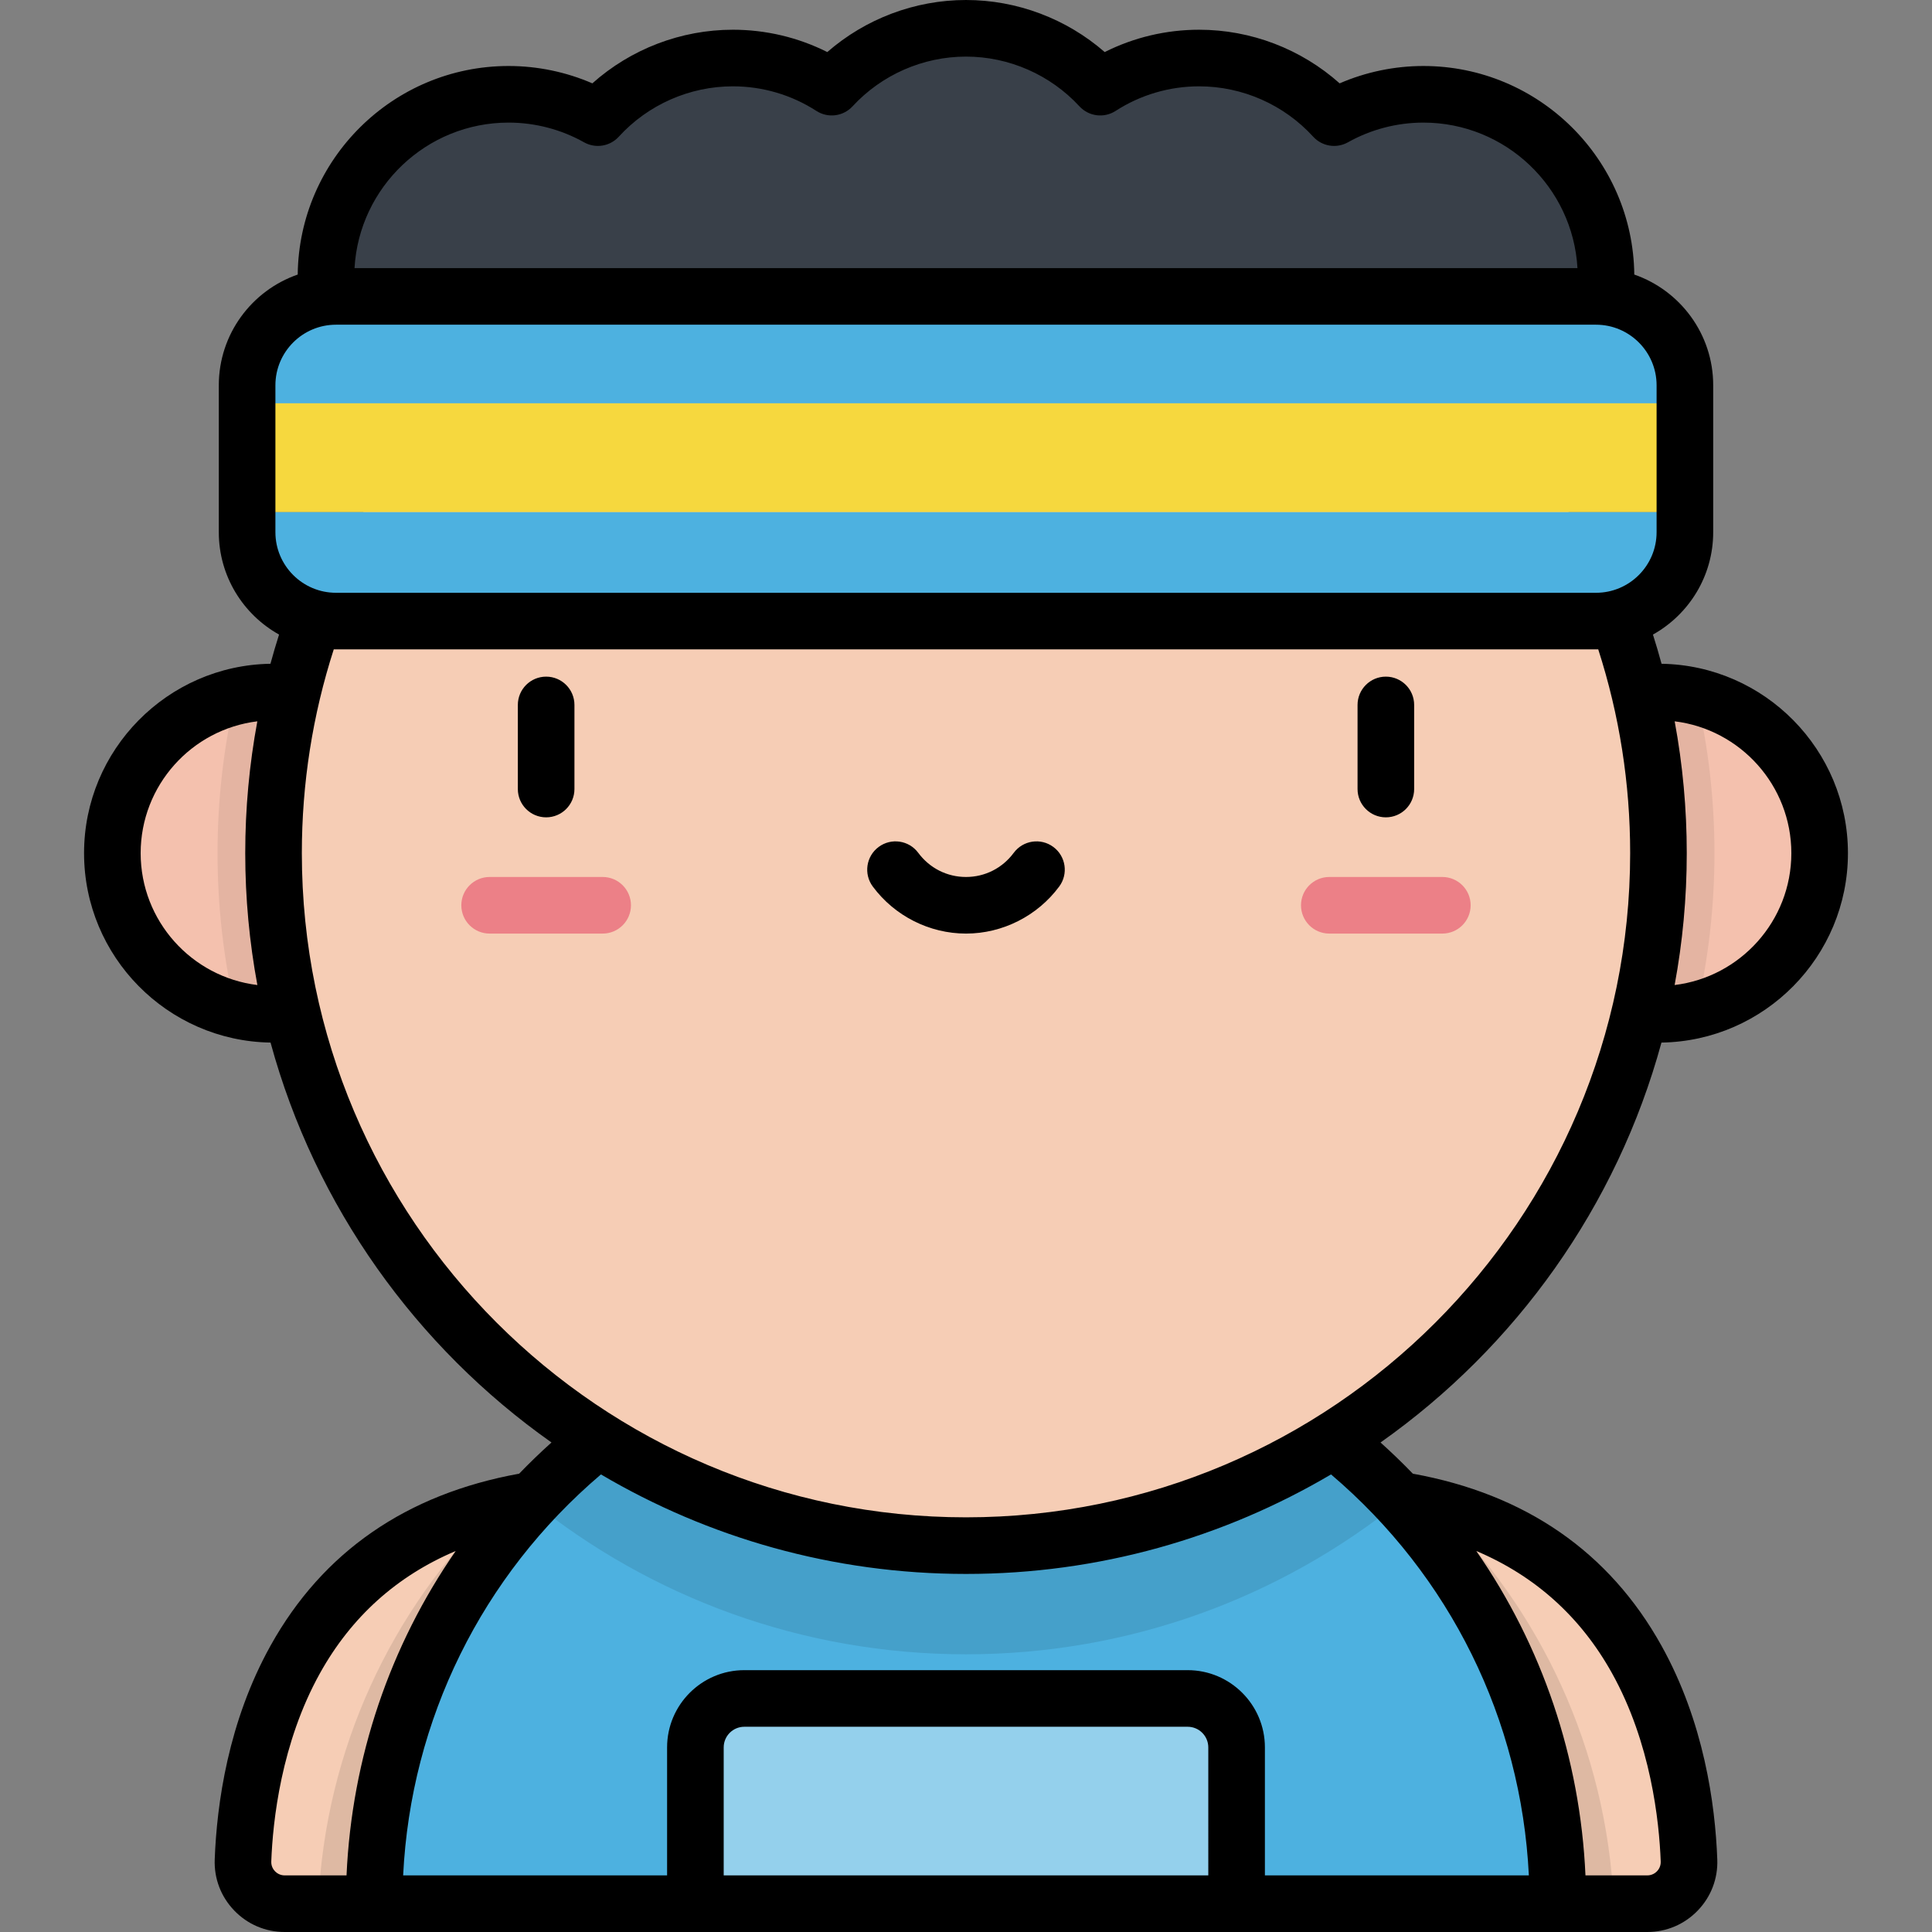 <?xml version="1.0" encoding="iso-8859-1"?>
<!-- Generator: Adobe Illustrator 19.0.0, SVG Export Plug-In . SVG Version: 6.00 Build 0)  -->
<svg xmlns="http://www.w3.org/2000/svg" xmlns:xlink="http://www.w3.org/1999/xlink" version="1.1" id="Layer_1" x="0px" y="0px" viewBox="0 0 512 512" style="enable-background:new 0 0 512 512;" xml:space="preserve">
<rect x="0" y="0" width="512" height="512" fill="#808080" stroke="none"/>
<path style="fill:#F6CDB5;" d="M141.324,397.507c-66.56,10.642-75.978,70.166-76.928,95.537c-0.235,6.263,4.793,11.456,11.06,11.456  h65.868L141.324,397.507L141.324,397.507z"/>
<path style="opacity:0.1;enable-background:new    ;" d="M131.322,399.587C103.827,426.5,86.194,463.442,84.344,504.5h56.981  V397.507C137.83,398.065,134.508,398.771,131.322,399.587z"/>
<path style="fill:#F6CDB5;" d="M370.674,397.507c66.56,10.642,75.978,70.166,76.928,95.537c0.235,6.263-4.793,11.456-11.06,11.456  h-65.867V397.507H370.674z"/>
<path style="opacity:0.1;enable-background:new    ;" d="M380.677,399.587c27.495,26.913,45.129,63.855,46.978,104.913h-56.981  V397.507C374.169,398.065,377.491,398.771,380.677,399.587z"/>
<path style="fill:#4DB1E0;" d="M412.848,504.5c0-86.625-70.223-156.848-156.848-156.848c-86.624,0-156.848,70.223-156.848,156.848  H412.848z"/>
<path style="opacity:0.4;fill:#FFFFFF;enable-background:new    ;" d="M314.743,450.109H197.255  c-7.162,0-12.968,5.806-12.968,12.968V504.5h143.424v-41.423C327.712,455.915,321.906,450.109,314.743,450.109z"/>
<path style="opacity:0.1;enable-background:new    ;" d="M255.999,347.652c-45.448,0-86.374,19.337-115.019,50.225  c31.468,25.346,71.468,40.528,115.019,40.528c43.552,0,83.552-15.182,115.02-40.528C342.374,366.99,301.448,347.652,255.999,347.652  z"/>
<circle style="fill:#F6CDB5;" cx="72.49" cy="226.1" r="42.714"/>
<circle style="opacity:0.15;fill:#EC8087;enable-background:new    ;" cx="72.49" cy="226.1" r="42.714"/>
<path style="opacity:0.07;enable-background:new    ;" d="M72.491,183.386c-3.491,0-6.88,0.428-10.127,1.218  c-3.082,13.334-4.712,27.225-4.712,41.496s1.63,28.162,4.712,41.496c3.248,0.79,6.637,1.218,10.127,1.218  c23.59,0,42.714-19.124,42.714-42.714S96.081,183.386,72.491,183.386z"/>
<circle style="fill:#F6CDB5;" cx="439.51" cy="226.1" r="42.714"/>
<circle style="opacity:0.15;fill:#EC8087;enable-background:new    ;" cx="439.51" cy="226.1" r="42.714"/>
<path style="opacity:0.07;enable-background:new    ;" d="M439.509,183.386c3.491,0,6.88,0.428,10.127,1.218  c3.082,13.334,4.712,27.225,4.712,41.496s-1.63,28.162-4.712,41.496c-3.248,0.79-6.637,1.218-10.127,1.218  c-23.59,0-42.714-19.124-42.714-42.714S415.919,183.386,439.509,183.386z"/>
<circle style="fill:#F6CDB5;" cx="255.999" cy="226.1" r="183.51"/>
<path style="fill:#394049;" d="M377.215,24.99c-8.597,0-16.664,2.251-23.661,6.181c-8.852-9.703-21.598-15.793-35.767-15.793  c-9.66,0-18.652,2.841-26.206,7.717C282.734,13.509,270.071,7.5,255.999,7.5c-14.071,0-26.735,6.009-35.579,15.596  c-7.555-4.876-16.546-7.717-26.207-7.717c-14.169,0-26.915,6.09-35.767,15.793c-6.997-3.93-15.065-6.181-23.661-6.181  c-26.733,0-48.405,21.672-48.405,48.405s21.672,48.405,48.405,48.405c14.169,0,26.915-6.09,35.767-15.793  c6.998,3.93,15.065,6.181,23.661,6.181c14.071,0,26.735-6.009,35.579-15.595c7.555,4.876,16.546,7.717,26.206,7.717  c9.66,0,18.652-2.841,26.207-7.717c8.844,9.586,21.508,15.595,35.579,15.595c8.597,0,16.664-2.251,23.661-6.181  c8.852,9.703,21.598,15.793,35.767,15.793c26.733,0,48.405-21.672,48.405-48.405C425.62,46.662,403.948,24.99,377.215,24.99z"/>
<g>
	<path style="fill:#EC8087;" d="M159.712,247.409h-29.957c-4.142,0-7.5-3.358-7.5-7.5s3.358-7.5,7.5-7.5h29.957   c4.142,0,7.5,3.358,7.5,7.5S163.854,247.409,159.712,247.409z"/>
	<path style="fill:#EC8087;" d="M382.236,247.409h-29.957c-4.143,0-7.5-3.358-7.5-7.5s3.357-7.5,7.5-7.5h29.957   c4.143,0,7.5,3.358,7.5,7.5S386.379,247.409,382.236,247.409z"/>
</g>
<path style="fill:#4DB1E0;" d="M422.959,78.55H89.041c-13.009,0-23.555,10.546-23.555,23.555v5.306h381.028v-5.306  C446.514,89.096,435.967,78.55,422.959,78.55z"/>
<rect x="65.49" y="106.87" style="fill:#F6D83E;" width="381.03" height="28.86"/>
<path style="fill:#4DB1E0;" d="M446.514,135.733H65.486v5.306c0,13.009,10.546,23.555,23.555,23.555h333.918  c13.009,0,23.555-10.546,23.555-23.555L446.514,135.733L446.514,135.733z"/>
<path d="M440.303,276.294c27.323-0.427,49.421-22.772,49.421-50.194c0-27.414-22.085-49.754-49.396-50.194  c-0.705-2.593-1.465-5.173-2.281-7.738c9.515-5.313,15.968-15.48,15.968-27.13v-38.934c0-13.572-8.755-25.13-20.911-29.345  c-0.343-30.533-25.275-55.27-55.888-55.27c-7.643,0-15.217,1.578-22.196,4.597c-10.192-9.088-23.473-14.209-37.233-14.209  c-8.743,0-17.288,2.032-25.029,5.918C282.627,4.968,269.532,0,255.999,0c-13.533,0-26.627,4.968-36.757,13.796  c-7.742-3.886-16.287-5.918-25.029-5.918c-13.759,0-27.04,5.121-37.232,14.209c-6.979-3.019-14.552-4.597-22.196-4.597  c-30.613,0-55.546,24.737-55.889,55.27c-12.156,4.214-20.911,15.773-20.911,29.344v38.934c0,11.65,6.452,21.817,15.968,27.13  c-0.816,2.565-1.576,5.145-2.281,7.738c-27.311,0.441-49.396,22.78-49.396,50.194c0,27.422,22.098,49.766,49.42,50.194  c11.832,43.399,38.613,80.693,74.452,105.977c-2.968,2.664-5.823,5.425-8.569,8.27c-29.891,5.412-52.047,20.729-65.875,45.562  c-11.237,20.179-14.251,41.95-14.802,56.659c-0.19,5.077,1.646,9.888,5.172,13.549C65.609,509.98,70.361,512,75.457,512h361.085  c5.096,0,9.849-2.02,13.382-5.688c3.526-3.661,5.363-8.472,5.174-13.548c-0.551-14.711-3.566-36.481-14.802-56.66  c-13.829-24.833-35.985-40.15-65.875-45.562c-2.746-2.845-5.601-5.605-8.569-8.269C401.691,356.987,428.471,319.693,440.303,276.294  z M443.805,191.157c17.397,2.127,30.918,16.98,30.918,34.943c0,17.966-13.527,32.822-30.93,34.944  c2.104-11.333,3.215-23.011,3.215-34.944C447.009,214.3,445.928,202.623,443.805,191.157z M37.276,226.1  c0-17.962,13.521-32.816,30.918-34.943c-2.123,11.467-3.203,23.143-3.203,34.943c0,11.933,1.111,23.611,3.215,34.944  C50.803,258.922,37.276,244.066,37.276,226.1z M134.785,32.49c6.997,0,13.909,1.805,19.989,5.22  c3.043,1.709,6.862,1.094,9.213-1.484c7.739-8.482,18.756-13.348,30.227-13.348c7.876,0,15.532,2.254,22.14,6.519  c3.065,1.978,7.106,1.465,9.58-1.216C233.661,19.804,244.62,15,255.999,15c11.379,0,22.338,4.805,30.066,13.182  c2.474,2.681,6.519,3.194,9.58,1.215c6.607-4.265,14.263-6.519,22.14-6.519c11.471,0,22.487,4.865,30.226,13.348  c2.352,2.577,6.172,3.195,9.214,1.484c6.08-3.415,12.992-5.22,19.989-5.22c21.767,0,39.613,17.092,40.832,38.56H93.952  C95.172,49.583,113.017,32.49,134.785,32.49z M72.986,141.039v-38.934c0-8.853,7.202-16.055,16.055-16.055h333.918  c8.853,0,16.055,7.202,16.055,16.055v38.934c0,8.853-7.202,16.055-16.055,16.055H89.041  C80.188,157.093,72.986,149.891,72.986,141.039z M75.457,497c-1.326,0-2.185-0.686-2.579-1.095c-0.39-0.404-1.036-1.277-0.987-2.581  c0.4-10.7,2.611-31.414,12.917-49.923c8.328-14.956,20.386-25.776,35.957-32.37c-17.418,25.116-27.53,54.743-28.93,85.97H75.457V497  z M320.212,497H191.787v-33.923c0-3.015,2.453-5.468,5.468-5.468h117.488c3.015,0,5.468,2.453,5.468,5.468L320.212,497L320.212,497z   M427.19,443.4c10.307,18.509,12.517,39.223,12.917,49.923c0.049,1.304-0.597,2.177-0.986,2.581  c-0.395,0.409-1.253,1.095-2.579,1.095h-16.378c-1.4-31.227-11.512-60.854-28.93-85.97  C406.805,417.625,418.862,428.444,427.19,443.4z M405.163,497h-69.951v-33.923c0-11.286-9.182-20.468-20.468-20.468H197.255  c-11.286,0-20.468,9.182-20.468,20.468V497h-69.951c2.035-41.265,20.833-79.408,52.423-106.263  c28.391,16.746,61.46,26.372,96.74,26.372s68.349-9.626,96.74-26.372C384.329,417.592,403.127,455.735,405.163,497z   M255.999,402.109c-97.052,0-176.009-78.957-176.009-176.009c0-18.472,2.851-36.614,8.463-54.022  c0.196,0.004,0.39,0.015,0.587,0.015h333.918c0.197,0,0.391-0.011,0.587-0.015c5.611,17.406,8.463,35.549,8.463,54.022  C432.009,323.152,353.052,402.109,255.999,402.109z M279.146,224.45c-3.328-2.468-8.024-1.771-10.492,1.555  c-3.019,4.069-7.631,6.403-12.654,6.403c-5.023,0-9.635-2.334-12.654-6.403c-2.467-3.327-7.165-4.024-10.492-1.555  c-3.327,2.468-4.023,7.165-1.555,10.492c5.791,7.806,15.024,12.467,24.701,12.467s18.911-4.661,24.701-12.467  C283.169,231.615,282.473,226.918,279.146,224.45z M367.266,179.316c-4.143,0-7.5,3.358-7.5,7.5v22.286c0,4.142,3.357,7.5,7.5,7.5  s7.5-3.358,7.5-7.5v-22.286C374.766,182.674,371.408,179.316,367.266,179.316z M144.733,179.316c-4.142,0-7.5,3.358-7.5,7.5v22.286  c0,4.142,3.358,7.5,7.5,7.5s7.5-3.358,7.5-7.5v-22.286C152.233,182.674,148.876,179.316,144.733,179.316z"/>
<g>
</g>
<g>
</g>
<g>
</g>
<g>
</g>
<g>
</g>
<g>
</g>
<g>
</g>
<g>
</g>
<g>
</g>
<g>
</g>
<g>
</g>
<g>
</g>
<g>
</g>
<g>
</g>
<g>
</g>
</svg>
